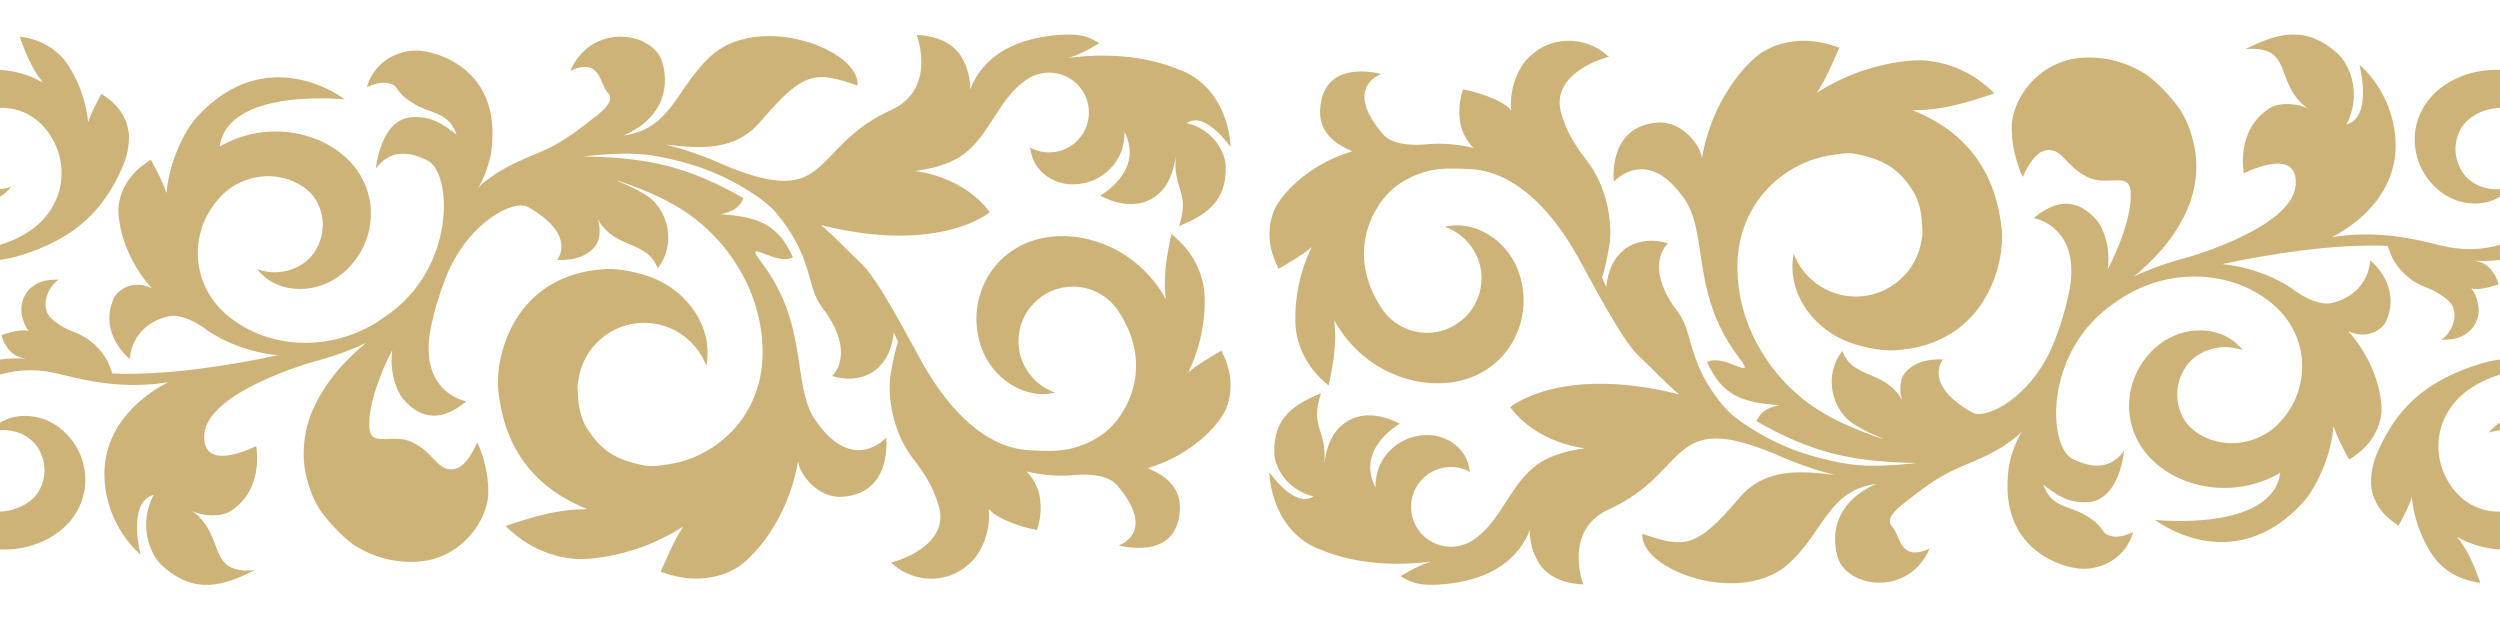 <?xml version="1.0" encoding="UTF-8"?>
<!DOCTYPE svg PUBLIC "-//W3C//DTD SVG 1.1//EN" "http://www.w3.org/Graphics/SVG/1.1/DTD/svg11.dtd">
<!-- Creator: CorelDRAW X5 -->
<svg xmlns="http://www.w3.org/2000/svg" xml:space="preserve" width="440mm" height="109.014mm" style="shape-rendering:geometricPrecision; text-rendering:geometricPrecision; image-rendering:optimizeQuality; fill-rule:evenodd; clip-rule:evenodd"
viewBox="0 0 440 109.014"
 xmlns:xlink="http://www.w3.org/1999/xlink">
 <defs>
  <style type="text/css">
   <![CDATA[
    .fil0 {fill:#CDB378;fill-rule:nonzero}
   ]]>
  </style>
 </defs>
 <g id="Layer_x0020_1">
  <g id="_698824632">
   <path id="_698824704" class="fil0" d="M-0 43.087c2.02,-0.595 3.949,-1.534 5.755,-2.801 1.934,-1.463 3.474,-3.377 4.33,-5.66 1.284,-3.385 0.874,-7.253 -0.877,-10.215 -0.424,-0.752 -0.929,-1.444 -1.482,-2.073 -0.551,-0.628 -1.129,-1.143 -1.765,-1.577 -1.249,-0.89 -2.668,-1.426 -4.038,-1.651 -0.662,-0.112 -1.305,-0.151 -1.922,-0.132l0 -6.668c1.027,0.048 2.076,0.194 3.131,0.456 1.51,0.366 3.022,0.959 4.433,1.773 -0.403,-0.537 -0.73,-0.966 -0.942,-1.289 -1.008,-1.506 -1.703,-3.033 -2.22,-4.318 -0.51,-1.261 -0.943,-2.49 -0.943,-2.49 0,0 1.341,0.128 2.795,0.628 1.433,0.502 3.279,1.468 4.785,3.151 0.755,0.842 2.046,2.767 3.054,5.359 0.69,1.746 1.212,3.802 1.427,5.916 0.286,-0.898 0.678,-1.752 1.047,-2.521 0.6,-1.219 1.271,-2.45 1.271,-2.45 0,0 1.271,0.718 2.373,1.852 1.094,1.12 2.233,2.892 2.45,5.06 0.115,1.09 0.013,3.37 -1.059,5.865 -3.46,8.073 -8.78,12.759 -17.869,15.602 -1.246,0.39 -2.497,0.666 -3.732,0.835l0 -2.65zm0 -9.794c1.015,-0.097 1.964,-0.413 1.964,-0.413 0,0 -0.734,0.948 -1.828,1.66 -0.044,0.028 -0.089,0.057 -0.136,0.085l0 -1.332z"/>
   <path id="_698824872" class="fil0" d="M208.823 21.647c4.862,1.179 6.832,5.31 6.905,7.564 0.215,6.489 -3.741,8.683 -8.231,10.604 2.052,-6.204 -1.144,-6.322 -0.557,-12.491 -0.311,2.308 -1.073,6.193 -4.759,7.924 -3.98,1.878 -8.544,-0.821 -8.544,-0.821 0,0 7.845,-4.33 4.263,-11.223 0.015,0.327 0.012,0.64 -0.015,0.939 -0.083,1.162 -0.371,2.118 -0.672,2.833 -1.208,2.86 -3.806,4.687 -6.312,5.227 -1.23,0.289 -2.553,0.327 -3.709,0.079 -1.153,-0.24 -2.145,-0.702 -2.916,-1.252 -1.575,-1.1 -2.297,-2.461 -2.606,-3.415 -0.086,-0.266 -0.233,-0.891 -0.408,-1.653 1.001,0.549 2.145,0.862 3.369,0.862 3.874,0 7.013,-3.147 7.013,-7.023 0,-3.874 -3.139,-7.019 -7.013,-7.019 -1.397,0 -2.701,0.419 -3.796,1.122 -5.527,3.562 -6.783,11.085 -12.75,14.181 -2.146,1.122 -4.617,1.683 -7.002,2.011 9.479,1.405 13.058,7.243 13.108,7.259 -0.026,0.031 -8.895,7.482 -29.72,2.25 2.578,2.148 4.848,4.67 7.148,6.804 3.049,2.848 8.644,13.817 10.711,17.452 2.02,3.564 4.399,6.993 7.383,9.832 3.125,2.972 6.996,5.315 11.404,5.552 2.353,0.126 4.808,0.243 7.105,-0.231 2.282,-0.508 4.417,-1.499 6.239,-2.902 3.647,-2.807 9.084,-11.648 2.12,-21.725 -1.742,-2.386 -4.561,-3.95 -7.738,-3.95 -5.294,0 -9.597,4.309 -9.597,9.598 0,4.201 2.723,7.772 6.487,9.069 -0.541,0.12 -1.241,0.237 -1.984,0.257 -1.617,0.025 -4.056,-0.371 -6.56,-2.198 -1.244,-0.907 -2.476,-2.171 -3.441,-3.816 -0.982,-1.633 -1.62,-3.676 -1.819,-5.69 -0.474,-4.122 0.969,-9.042 4.706,-12.372 0.944,-0.833 2.248,-1.771 3.983,-2.503 1.695,-0.724 3.939,-1.232 6.232,-1.22 4.555,-0.077 10.355,1.773 14.715,6.24 1.397,1.406 2.624,3.054 3.613,4.875 -0.066,-0.835 -0.14,-1.525 -0.155,-2.015 -0.088,-2.312 0.198,-4.429 0.49,-6.162 0.283,-1.71 0.645,-3.323 0.645,-3.323 0,0 1.368,1.039 2.598,2.549 1.224,1.503 2.567,3.779 3.069,6.612 0.26,1.415 0.369,4.368 -0.276,7.848 -0.423,2.351 -1.228,4.916 -2.416,7.359 0.905,-0.794 1.907,-1.441 2.815,-2.032 1.468,-0.924 3.01,-1.804 3.01,-1.804 0,0 0.905,1.639 1.341,3.597 0.436,1.941 0.472,4.62 -0.743,7.121 -0.611,1.244 -2.332,3.524 -5.062,5.624 -2.29,1.8 -5.298,3.401 -8.512,4.335 0.826,0.47 5.959,2.077 5.673,7.339 -0.499,9.239 -10.767,6.251 -10.767,6.251 0,0 6.884,-2.203 -0.306,-10.607 -1.917,-2.243 -6.746,-1.838 -7.313,-1.775 -2.973,0.299 -5.824,0.043 -8.575,-0.617 -0.012,0 -0.035,-0.007 -0.05,-0.008 0.365,0.361 0.658,0.697 0.852,0.993 2.884,3.779 1.183,8.997 0.988,9.312 -0.318,-0.038 -5.01,-0.931 -7.828,-3.059 -0.168,-0.154 -0.392,-0.369 -0.638,-0.639 0.449,4.512 -1.821,8.329 -3.277,9.507 -3.512,3.379 -7.972,3.04 -10.287,2.153 -2.468,-0.872 -3.553,-2.26 -3.632,-2.224 0.162,-0.003 10.568,-2.687 8.385,-10.007 -1.598,-5.388 -4.514,-7.882 -5.708,-10.053 -2.562,-4.235 -3.441,-10.021 -2.624,-13.788 0.357,-2.155 0.817,-3.891 1.17,-5.031 -0.25,-0.542 -0.507,-1.091 -0.755,-1.644 -0.708,7.213 -6.088,9.174 -10.844,7.692 0,0 4.52,-3.904 -1.825,-12.17 -2.727,-3.559 -1.454,-8.897 -8.17,-16.712 -0.874,-1.014 -1.931,-1.849 -3.025,-2.614 -3.986,-2.784 -8.6,-4.964 -13.285,-6.17 -5.672,-1.456 -8.634,-1.927 -17.565,-0.989 11.586,0.2 18.412,1.753 28.315,7.371 -0.932,1.878 -2.107,2.342 -4.057,2.807 6.419,0.441 10.068,1.641 12.713,7.565 -2.804,1.681 -9.034,-3.669 -5.64,0.759 1.78,2.324 3.402,5.151 4.475,8.061 2.919,7.955 1.984,15.208 5.036,19.725 6.675,9.886 12.542,3.207 12.542,3.207 0,0 1.207,9.729 -7.633,10.411 -4.535,0.351 -7.842,-4.327 -7.848,-6.343 -0.708,4.204 -2.276,8.253 -4.186,11.408 -2.258,3.779 -4.87,6.301 -6.368,7.262 -2.972,1.913 -6.365,2.26 -8.889,1.998 -2.551,-0.249 -4.753,-1.139 -4.753,-1.139 0,0 0.888,-2.092 1.829,-4.083 0.603,-1.243 1.29,-2.592 2.145,-3.87 -2.904,1.867 -6.035,3.283 -8.945,4.163 -4.302,1.351 -8.046,1.655 -9.884,1.548 -3.654,-0.211 -6.735,-1.574 -8.823,-2.889 -2.099,-1.331 -3.62,-2.902 -3.62,-2.902 0,0 1.993,-0.704 4.107,-1.325 2.154,-0.63 4.797,-1.302 7.715,-1.545 0.634,-0.057 1.51,-0.074 2.586,-0.108 -10.177,-4.047 -14.771,-11.614 -15.714,-21.089 -0.514,-5.151 2.32,-20.205 18.94,-21.171 2.586,-0.145 6.545,0.778 8.756,1.77 2.217,0.972 4.01,2.331 5.336,3.761 2.689,2.897 3.562,5.926 3.762,7.979 0.148,1.47 -0.035,2.845 -0.155,3.531 -1.679,-4.42 -5.95,-7.57 -10.945,-7.57 -5.905,0 -10.799,4.397 -11.586,10.091 -0.121,0.502 -0.168,1.047 -0.121,1.67 0,0.04 0.006,0.084 0.012,0.13 0.041,2.56 0.507,5.232 1.946,7.141 2.341,3.587 5.074,5.178 9.824,6.077 1.338,0.256 2.745,0.005 4.122,-0.204 5.522,-0.771 10.838,-4.168 13.833,-9.208 1.51,-2.504 2.432,-5.367 2.718,-8.324 0.269,-2.965 -0.023,-6.115 -0.769,-9.033 -1.468,-5.89 -4.862,-11.046 -8.742,-14.694 -3.874,-3.711 -8.261,-5.744 -11.669,-7.133 -1.427,-0.587 -2.865,-1.105 -4.269,-1.565 -0.032,0.01 -0.065,0.026 -0.094,0.026 2.662,1.081 4.769,2.237 5.702,2.946 3.278,2.5 4.796,8.201 1.471,12.493 -1.846,-5.016 -7.49,-3.261 -10.517,-8.628 0.54,1.733 0.342,3.702 -0.498,4.751 -2.29,2.863 -6.687,2.378 -6.687,2.378 0,0 3.682,-4.319 -5.133,-9.307 -2.503,-1.415 -10.699,2.759 -14.508,12.537 -1.064,2.75 -1.902,5.526 -2.488,8.211 -2.603,12.047 6.159,13.452 6.159,13.452 -4.083,3.385 -7.724,3.482 -11.103,-0.368 -0.772,-0.889 -1.916,-3.235 -2.046,-6.133 -0.05,-0.82 -0.009,-1.664 0.1,-2.522 -2.005,3.942 -4.107,9.185 -4.046,13.222 0.028,4.344 3.999,1.176 7.711,3.066 3.709,1.895 4.275,4.843 6.861,4.708 2.584,0.006 4.357,-4.66 4.434,-4.734 0,0 2.168,4.247 1.931,9.466 -0.395,3.96 -3.576,9.211 -9.458,11.003 -1.468,0.442 -3.868,0.8 -6.911,0.347 -2.158,-0.307 -4.664,-1.156 -6.986,-2.6 0.079,0.113 -3.143,-1.985 -6.309,-6.42 -1.178,-1.964 -1.806,-3.631 -2.325,-5.723 -0.997,-4.071 -0.357,-8.376 1.032,-11.631 2.338,-5.392 6.094,-9.138 9.436,-11.948 -2.815,1.331 -6.016,2.483 -9.61,3.413 -0.018,0.007 -18.235,5.181 -18.825,12.622 -0.571,7.133 9.116,2.104 9.116,2.104 0,0 1.538,7.604 -4.526,11.465 -1.719,1.095 -5.041,0.893 -6.792,-0.075 6.165,4.369 2.332,11.239 11.091,10.462 -5.351,2.623 -10.525,4.533 -16.361,-0.856 -2.011,-1.855 -4.262,-6.97 -1.473,-12.4 -4.729,1.32 -2.258,10.479 -2.288,10.519 -0.024,-0.035 -5.693,-4.528 -6.318,-12.944 -0.625,-8.428 5.144,-14.275 11.15,-17.398 -5.821,0.946 -11.418,0.425 -17.106,-0.965 -1.501,-0.362 -2.934,-0.754 -4.468,-0.964 -2.762,-0.37 -5.447,-0.165 -7.988,0.585l0 -2.653c1.55,-0.213 3.074,-0.258 4.531,-0.152 -0.607,-0.111 -1.155,-0.275 -1.273,-0.328 -2.306,-0.889 -3.09,-3.861 -2.972,-3.861 0.178,0.05 2.476,-0.951 4.306,-0.774 0.119,0.023 0.276,0.059 0.461,0.11 -1.429,-1.881 -1.456,-4.192 -1.132,-5.11 0.636,-2.461 2.723,-3.475 3.98,-3.755 0.864,-0.196 2.486,-0.196 2.486,-0.196 -1.713,0.881 -3.665,4.761 -1.271,6.918 2.175,1.957 4.151,2.266 5.265,2.911 2.294,1.183 4.257,3.508 4.916,5.406 0.193,0.467 0.352,0.902 0.482,1.294 9.653,0.385 20.85,-1.459 29.134,-3.212 -6.462,-0.63 -11.215,-3.453 -12.79,-4.658 -0.412,-0.319 -3.956,-2.843 -6.618,-2.171 -6.64,1.68 -6.657,7.496 -6.657,7.496 0,0 -5.603,-4.357 -2.83,-10.684 0.59,-1.363 3.258,-3.412 6.684,-1.789 -2.075,-2.295 -3.658,-5.023 -4.593,-7.543 -1.122,-2.995 -1.374,-5.625 -1.238,-6.915 0.26,-2.554 1.595,-4.639 2.889,-5.959 1.294,-1.333 2.798,-2.183 2.798,-2.183 0,0 0.787,1.451 1.495,2.887 0.427,0.907 0.89,1.907 1.227,2.974 0.256,-2.495 0.873,-4.923 1.686,-6.973 1.182,-3.057 2.7,-5.33 3.6,-6.321 12.551,-13.792 26.122,-3.188 26.122,-3.188 0,0 -20.591,-2.176 -22.023,8.289 1.659,-0.97 3.442,-1.661 5.22,-2.095 5.614,-1.385 11.077,-0.017 14.632,2.249 1.807,1.12 3.335,2.603 4.316,4.013 1.007,1.419 1.58,2.79 1.907,3.9 1.321,4.45 0.062,9.033 -2.323,12.04 -1.139,1.497 -2.639,2.793 -4.204,3.605 -1.554,0.816 -3.143,1.217 -4.555,1.323 -2.868,0.217 -4.984,-0.655 -6.245,-1.468 -1.291,-0.838 -2.155,-1.958 -2.155,-1.958 0,0 1.385,0.461 2.727,0.517 1.342,0.046 3.099,-0.212 4.697,-1.116 0.796,-0.435 1.54,-1.025 2.139,-1.73 0.606,-0.699 1.045,-1.493 1.425,-2.477 0.722,-1.904 0.769,-4.047 0.021,-6.013 -0.401,-1.015 -1.059,-2.446 -2.907,-3.698 -1.878,-1.314 -4.767,-2.27 -8.048,-1.708 -1.613,0.263 -3.294,0.901 -4.768,1.941 -0.745,0.519 -1.424,1.122 -2.067,1.864 -0.663,0.741 -1.253,1.555 -1.754,2.434 -2.067,3.498 -2.547,8.061 -1.035,12.043 0.743,1.988 1.947,3.814 3.505,5.316 1.561,1.499 3.485,2.759 5.482,3.653 4.011,1.839 8.485,2.243 12.316,1.687 3.865,-0.527 7.076,-1.984 9.347,-3.4 0.483,-0.314 0.947,-0.65 1.427,-0.972 12.58,-8.438 11.88,-25.393 7.397,-27.543 -3.842,-1.841 -6.781,-1.545 -9.012,1.476 0,0 0.757,-8.786 6.439,-9.047 3.467,-0.158 5.259,1.177 7.778,3.073 -1.479,-4.206 -4.564,-3.513 -7.828,-5.622 -3.273,-2.115 -2.2,-2.889 -3.972,-3.386 -1.725,-0.524 -3.977,0.651 -3.977,0.651 0,0 0.268,-1.593 1.763,-3.334 1.382,-1.722 4.656,-3.616 8.288,-2.983 1.792,0.237 13.893,2.822 11.79,17.827 -0.082,0.62 -0.584,3.245 -2.341,6.408 0.463,-0.838 1.666,-1.606 2.423,-2.16 0.914,-0.667 1.893,-1.248 2.891,-1.781 2.037,-1.077 4.182,-1.904 6.299,-2.83 3.485,-1.539 6.439,-3.881 9.411,-6.221 2.474,-1.952 2.648,-3.136 1.828,-3.994 -1.442,-1.488 -1.229,-6.262 -6.557,-3.811 3.166,-7.488 12.297,-7.407 15.546,-2.882 1.097,1.528 3.532,10.008 -6.185,14.272 8.361,-1.188 9.114,-8.02 15.113,-13.769 8.491,-8.128 26.634,-1.363 26.06,4.969 -7.486,-2.59 -9.511,-2.54 -17.059,6.334 -4.537,5.327 -10.729,4.749 -16.792,4.04 3.293,0.8 6.785,2 10.478,3.662 19.027,7.917 14.846,-3.159 29.322,-9.75 8.114,-3.694 4.473,-13.172 4.473,-13.172 0,0 5.293,-0.086 7.695,3.575 0.66,1.015 1.783,3.225 1.701,6 1.756,-4.547 6.194,-9.046 16.236,-9.64 1.782,-0.099 3.37,0.064 4.494,0.482 1.135,0.424 2.015,1.015 2.015,1.015 0,0 -0.877,0.531 -1.824,1.047 -0.961,0.515 -2.14,1.107 -3.508,1.515 -0.012,0.007 -0.015,0.015 -0.024,0.015 6.374,-0.83 13.372,-0.396 19.199,2.002 0.956,0.325 1.887,0.767 2.757,1.337 6.492,4.303 6.48,12.314 6.492,12.347 -0.038,0 -4.399,-6.437 -7.751,-4.213zm-208.823 68.389c1.98,-0.063 3.693,-0.736 4.909,-1.591 1.571,-1.062 2.124,-2.272 2.46,-3.133 0.643,-1.659 0.606,-3.489 -0.007,-5.099 -0.329,-0.837 -0.702,-1.515 -1.215,-2.109 -0.51,-0.596 -1.141,-1.095 -1.813,-1.471 -1.359,-0.755 -2.851,-0.978 -3.989,-0.937 -0.115,0.005 -0.23,0.013 -0.345,0.024l0 -1.331c1.083,-0.664 2.829,-1.339 5.162,-1.166 1.2,0.092 2.544,0.428 3.868,1.13 1.327,0.685 2.6,1.785 3.563,3.054 2.021,2.553 3.095,6.438 1.971,10.217 -0.28,0.943 -0.764,2.106 -1.622,3.308 -0.829,1.196 -2.124,2.451 -3.659,3.404 -2.343,1.5 -5.674,2.536 -9.284,2.364l0 -6.663z"/>
   <path id="_698825040" class="fil0" d="M231.177 87.362c-4.866,-1.168 -6.835,-5.31 -6.905,-7.559 -0.218,-6.494 3.738,-8.689 8.226,-10.603 -2.052,6.202 1.15,6.324 0.563,12.487 0.312,-2.31 1.073,-6.189 4.761,-7.922 3.971,-1.875 8.538,0.824 8.538,0.824 0,0 -7.842,4.323 -4.263,11.223 -0.009,-0.331 -0.006,-0.647 0.021,-0.943 0.081,-1.16 0.372,-2.115 0.669,-2.83 1.212,-2.861 3.806,-4.694 6.318,-5.231 1.224,-0.29 2.553,-0.322 3.697,-0.081 1.161,0.243 2.152,0.707 2.923,1.254 1.573,1.103 2.292,2.458 2.602,3.417 0.088,0.268 0.233,0.89 0.413,1.65 -1.002,-0.547 -2.146,-0.856 -3.367,-0.856 -3.878,0 -7.026,3.145 -7.026,7.015 0,3.878 3.147,7.025 7.026,7.025 1.395,0 2.698,-0.416 3.794,-1.124 5.525,-3.562 6.778,-11.083 12.748,-14.183 2.143,-1.12 4.617,-1.686 7.002,-2.012 -9.479,-1.402 -13.049,-7.242 -13.107,-7.256 0.025,-0.037 8.893,-7.489 29.72,-2.246 -2.586,-2.151 -4.85,-4.669 -7.153,-6.806 -3.046,-2.85 -8.638,-13.819 -10.708,-17.453 -2.02,-3.567 -4.399,-6.991 -7.386,-9.834 -3.119,-2.971 -6.993,-5.314 -11.398,-5.55 -2.356,-0.121 -4.811,-0.247 -7.108,0.235 -2.281,0.507 -4.423,1.498 -6.242,2.903 -3.647,2.805 -9.081,11.646 -2.117,21.724 1.744,2.385 4.555,3.946 7.735,3.946 5.291,0 9.598,-4.307 9.598,-9.596 0,-4.203 -2.718,-7.771 -6.489,-9.069 0.544,-0.122 1.247,-0.241 1.987,-0.257 1.619,-0.023 4.049,0.365 6.569,2.193 1.238,0.909 2.463,2.175 3.429,3.819 0.985,1.634 1.617,3.672 1.819,5.692 0.475,4.113 -0.964,9.038 -4.702,12.37 -0.938,0.834 -2.25,1.773 -3.977,2.499 -1.704,0.73 -3.945,1.24 -6.239,1.228 -4.558,0.074 -10.354,-1.776 -14.713,-6.244 -1.399,-1.406 -2.626,-3.058 -3.613,-4.876 0.068,0.84 0.141,1.529 0.156,2.019 0.088,2.307 -0.201,4.428 -0.489,6.157 -0.286,1.713 -0.649,3.327 -0.649,3.327 0,0 -1.362,-1.04 -2.598,-2.549 -1.221,-1.509 -2.568,-3.782 -3.069,-6.617 -0.257,-1.417 -0.369,-4.365 0.279,-7.843 0.42,-2.353 1.228,-4.921 2.413,-7.357 -0.911,0.789 -1.908,1.43 -2.813,2.029 -1.465,0.921 -3.01,1.8 -3.01,1.8 0,0 -0.906,-1.633 -1.341,-3.593 -0.439,-1.944 -0.472,-4.619 0.737,-7.119 0.616,-1.248 2.335,-3.528 5.068,-5.63 2.285,-1.794 5.292,-3.396 8.512,-4.331 -0.826,-0.469 -5.964,-2.08 -5.677,-7.34 0.499,-9.244 10.768,-6.253 10.768,-6.253 0,0 -6.884,2.206 0.307,10.61 1.916,2.241 6.747,1.833 7.315,1.777 2.978,-0.304 5.823,-0.047 8.57,0.607 0.015,0.006 0.038,0.015 0.047,0.018 -0.354,-0.36 -0.652,-0.697 -0.849,-0.995 -2.883,-3.778 -1.182,-8.998 -0.985,-9.311 0.312,0.038 5.003,0.924 7.823,3.057 0.175,0.152 0.397,0.372 0.638,0.638 -0.448,-4.509 1.821,-8.33 3.284,-9.509 3.509,-3.374 7.969,-3.042 10.279,-2.148 2.478,0.87 3.551,2.255 3.637,2.219 -0.161,0.006 -10.568,2.691 -8.382,10.007 1.598,5.392 4.514,7.884 5.7,10.054 2.567,4.239 3.442,10.023 2.628,13.793 -0.354,2.157 -0.82,3.892 -1.167,5.028 0.246,0.539 0.504,1.092 0.755,1.646 0.702,-7.218 6.082,-9.175 10.842,-7.697 0,0 -4.53,3.908 1.823,12.173 2.73,3.557 1.454,8.892 8.167,16.712 0.871,1.01 1.931,1.844 3.031,2.615 3.983,2.78 8.6,4.96 13.279,6.168 5.675,1.456 8.638,1.921 17.569,0.989 -11.587,-0.197 -18.406,-1.756 -28.315,-7.376 0.932,-1.87 2.104,-2.339 4.057,-2.803 -6.424,-0.437 -10.059,-1.643 -12.719,-7.565 2.81,-1.681 9.037,3.672 5.646,-0.76 -1.784,-2.327 -3.402,-5.148 -4.473,-8.057 -2.929,-7.955 -1.99,-15.216 -5.041,-19.731 -6.669,-9.88 -12.545,-3.201 -12.545,-3.201 0,0 -1.2,-9.729 7.639,-10.414 4.534,-0.353 7.839,4.329 7.848,6.341 0.706,-4.204 2.273,-8.257 4.189,-11.405 2.258,-3.778 4.873,-6.301 6.368,-7.266 2.972,-1.91 6.357,-2.256 8.886,-1.997 2.544,0.251 4.751,1.143 4.751,1.143 0,0 -0.889,2.092 -1.827,4.083 -0.604,1.241 -1.288,2.589 -2.14,3.864 2.892,-1.862 6.029,-3.281 8.939,-4.162 4.301,-1.35 8.047,-1.653 9.883,-1.545 3.659,0.211 6.74,1.571 8.824,2.889 2.099,1.328 3.622,2.903 3.622,2.903 0,0 -1.997,0.699 -4.11,1.321 -2.151,0.636 -4.792,1.308 -7.717,1.549 -0.628,0.059 -1.509,0.076 -2.583,0.105 10.176,4.046 14.768,11.613 15.716,21.093 0.511,5.147 -2.322,20.204 -18.946,21.166 -2.586,0.146 -6.538,-0.772 -8.752,-1.761 -2.217,-0.975 -4.008,-2.336 -5.336,-3.77 -2.69,-2.894 -3.562,-5.927 -3.765,-7.979 -0.146,-1.472 0.032,-2.838 0.159,-3.527 1.671,4.42 5.949,7.565 10.944,7.565 5.905,0 10.8,-4.393 11.587,-10.089 0.124,-0.5 0.168,-1.049 0.124,-1.671 0,-0.039 -0.012,-0.084 -0.015,-0.126 -0.043,-2.565 -0.504,-5.232 -1.943,-7.143 -2.344,-3.587 -5.08,-5.176 -9.827,-6.078 -1.339,-0.255 -2.745,-0.007 -4.125,0.203 -5.519,0.771 -10.838,4.176 -13.833,9.208 -1.504,2.504 -2.432,5.365 -2.715,8.327 -0.268,2.962 0.027,6.115 0.766,9.03 1.473,5.888 4.865,11.05 8.745,14.69 3.874,3.71 8.265,5.746 11.672,7.136 1.427,0.583 2.86,1.108 4.269,1.568 0.029,-0.015 0.062,-0.027 0.094,-0.029 -2.662,-1.078 -4.773,-2.238 -5.705,-2.948 -3.273,-2.498 -4.798,-8.196 -1.474,-12.488 1.849,5.016 7.489,3.257 10.52,8.63 -0.535,-1.736 -0.342,-3.705 0.492,-4.754 2.292,-2.861 6.701,-2.376 6.701,-2.376 0,0 -3.691,4.315 5.124,9.305 2.506,1.414 10.696,-2.764 14.503,-12.534 1.073,-2.755 1.912,-5.531 2.488,-8.211 2.606,-12.049 -6.162,-13.455 -6.162,-13.455 4.092,-3.385 7.733,-3.483 11.109,0.369 0.775,0.89 1.919,3.231 2.046,6.127 0.047,0.824 0.012,1.669 -0.097,2.524 2.005,-3.94 4.107,-9.182 4.045,-13.219 -0.029,-4.349 -3.995,-1.176 -7.71,-3.067 -3.715,-1.895 -4.275,-4.839 -6.861,-4.704 -2.586,-0.014 -4.354,4.655 -4.434,4.733 0,0 -2.171,-4.249 -1.928,-9.471 0.389,-3.956 3.576,-9.214 9.459,-11.002 1.464,-0.443 3.858,-0.797 6.903,-0.343 2.161,0.307 4.67,1.16 6.987,2.595 -0.077,-0.108 3.143,1.989 6.312,6.421 1.173,1.966 1.801,3.634 2.317,5.721 1.002,4.076 0.363,8.38 -1.026,11.636 -2.342,5.385 -6.097,9.138 -9.437,11.944 2.818,-1.331 6.008,-2.484 9.611,-3.411 0.018,-0.004 18.237,-5.18 18.825,-12.624 0.569,-7.129 -9.114,-2.106 -9.114,-2.106 0,0 -1.54,-7.601 4.523,-11.458 1.72,-1.097 5.043,-0.892 6.788,0.077 -6.165,-4.371 -2.32,-11.247 -11.085,-10.471 5.351,-2.616 10.531,-4.526 16.357,0.856 2.015,1.862 4.269,6.978 1.477,12.406 4.727,-1.318 2.26,-10.482 2.288,-10.522 0.021,0.039 5.693,4.526 6.319,12.95 0.624,8.422 -5.149,14.272 -11.15,17.396 5.821,-0.947 11.413,-0.423 17.107,0.962 1.498,0.366 2.93,0.757 4.46,0.962 2.765,0.372 5.451,0.167 7.993,-0.582l0 2.65c-1.552,0.213 -3.078,0.258 -4.537,0.151 0.613,0.114 1.165,0.277 1.28,0.33 2.305,0.893 3.084,3.863 2.975,3.863 -0.186,-0.051 -2.481,0.949 -4.312,0.772 -0.119,-0.02 -0.273,-0.057 -0.459,-0.114 1.427,1.89 1.457,4.194 1.135,5.119 -0.643,2.454 -2.724,3.469 -3.986,3.747 -0.867,0.199 -2.477,0.199 -2.477,0.199 1.713,-0.876 3.662,-4.761 1.265,-6.918 -2.179,-1.949 -4.151,-2.266 -5.266,-2.913 -2.294,-1.18 -4.254,-3.509 -4.915,-5.402 -0.201,-0.475 -0.352,-0.902 -0.483,-1.301 -9.653,-0.382 -20.85,1.466 -29.138,3.217 6.467,0.627 11.221,3.446 12.791,4.655 0.414,0.318 3.957,2.846 6.617,2.174 6.643,-1.681 6.663,-7.495 6.663,-7.495 0,0 5.594,4.353 2.827,10.681 -0.593,1.367 -3.258,3.416 -6.681,1.785 2.064,2.302 3.656,5.026 4.584,7.548 1.129,2.997 1.38,5.626 1.244,6.915 -0.26,2.552 -1.595,4.641 -2.889,5.965 -1.294,1.327 -2.801,2.177 -2.801,2.177 0,0 -0.787,-1.45 -1.492,-2.884 -0.43,-0.906 -0.896,-1.915 -1.23,-2.973 -0.254,2.49 -0.873,4.915 -1.686,6.965 -1.185,3.061 -2.698,5.33 -3.6,6.324 -12.545,13.794 -26.116,3.184 -26.116,3.184 0,0 20.588,2.189 22.019,-8.278 -1.661,0.962 -3.439,1.658 -5.22,2.091 -5.607,1.385 -11.08,0.017 -14.638,-2.255 -1.804,-1.117 -3.329,-2.597 -4.308,-4.008 -1.013,-1.417 -1.583,-2.796 -1.91,-3.906 -1.324,-4.45 -0.062,-9.03 2.323,-12.037 1.141,-1.492 2.636,-2.79 4.201,-3.602 1.557,-0.818 3.146,-1.224 4.555,-1.327 2.866,-0.22 4.986,0.657 6.247,1.473 1.288,0.834 2.152,1.956 2.152,1.956 0,0 -1.383,-0.462 -2.724,-0.515 -1.344,-0.052 -3.096,0.211 -4.7,1.109 -0.793,0.438 -1.536,1.029 -2.134,1.73 -0.606,0.701 -1.047,1.499 -1.427,2.481 -0.722,1.899 -0.767,4.048 -0.021,6.009 0.401,1.016 1.056,2.446 2.91,3.701 1.875,1.317 4.767,2.269 8.046,1.713 1.616,-0.271 3.287,-0.903 4.762,-1.944 0.752,-0.521 1.43,-1.12 2.071,-1.861 0.663,-0.744 1.258,-1.562 1.753,-2.442 2.067,-3.492 2.544,-8.055 1.035,-12.039 -0.74,-1.986 -1.946,-3.815 -3.502,-5.313 -1.564,-1.504 -3.485,-2.765 -5.478,-3.656 -4.019,-1.835 -8.488,-2.246 -12.321,-1.692 -3.866,0.527 -7.076,1.99 -9.343,3.408 -0.489,0.305 -0.955,0.648 -1.427,0.969 -12.582,8.439 -11.882,25.393 -7.4,27.541 3.842,1.844 6.778,1.545 9.013,-1.475 0,0 -0.758,8.788 -6.443,9.049 -3.466,0.154 -5.252,-1.177 -7.779,-3.078 1.48,4.209 4.564,3.514 7.836,5.623 3.27,2.115 2.197,2.895 3.969,3.385 1.726,0.528 3.974,-0.646 3.974,-0.646 0,0 -0.266,1.59 -1.76,3.329 -1.381,1.724 -4.658,3.621 -8.285,2.992 -1.795,-0.237 -13.902,-2.832 -11.796,-17.833 0.091,-0.621 0.59,-3.252 2.347,-6.409 -0.466,0.834 -1.669,1.605 -2.429,2.157 -0.917,0.67 -1.887,1.251 -2.886,1.783 -2.04,1.081 -4.189,1.907 -6.299,2.831 -3.483,1.534 -6.44,3.879 -9.412,6.218 -2.477,1.956 -2.645,3.138 -1.823,3.994 1.437,1.492 1.225,6.266 6.553,3.815 -3.166,7.487 -12.3,7.407 -15.546,2.881 -1.097,-1.535 -3.529,-10.009 6.185,-14.273 -8.361,1.188 -9.113,8.021 -15.116,13.767 -8.491,8.135 -26.632,1.367 -26.057,-4.971 7.486,2.596 9.511,2.541 17.059,-6.333 4.534,-5.325 10.729,-4.748 16.79,-4.037 -3.296,-0.798 -6.793,-1.997 -10.48,-3.661 -19.024,-7.919 -14.843,3.156 -29.317,9.751 -8.112,3.689 -4.477,13.174 -4.477,13.174 0,0 -5.289,0.083 -7.695,-3.576 -0.656,-1.015 -1.781,-3.223 -1.698,-6.001 -1.754,4.548 -6.194,9.045 -16.239,9.637 -1.778,0.105 -3.367,-0.061 -4.49,-0.478 -1.132,-0.424 -2.017,-1.015 -2.017,-1.015 0,0 0.881,-0.537 1.822,-1.051 0.958,-0.513 2.146,-1.103 3.517,-1.516 0.003,0 0.012,-0.009 0.019,-0.009 -6.379,0.828 -13.372,0.394 -19.204,-2.006 -0.958,-0.322 -1.884,-0.764 -2.76,-1.334 -6.486,-4.302 -6.48,-12.315 -6.489,-12.349 0.043,0 4.408,6.439 7.754,4.209zm208.823 -68.384c-1.981,0.062 -3.695,0.733 -4.906,1.584 -1.573,1.061 -2.131,2.276 -2.469,3.141 -0.637,1.659 -0.603,3.485 0.016,5.099 0.321,0.834 0.696,1.513 1.206,2.109 0.51,0.591 1.144,1.09 1.815,1.464 1.361,0.763 2.853,0.985 3.991,0.942 0.116,-0.005 0.233,-0.013 0.348,-0.024l0 1.332c-1.083,0.663 -2.827,1.341 -5.165,1.164 -1.2,-0.089 -2.538,-0.43 -3.865,-1.123 -1.33,-0.688 -2.595,-1.789 -3.566,-3.06 -2.015,-2.551 -3.088,-6.437 -1.968,-10.215 0.277,-0.942 0.764,-2.105 1.619,-3.314 0.834,-1.189 2.129,-2.451 3.665,-3.396 2.344,-1.5 5.675,-2.539 9.281,-2.37l0 6.668z"/>
   <path id="_698825208" class="fil0" d="M440 65.928c-2.02,0.596 -3.949,1.535 -5.757,2.802 -1.933,1.459 -3.478,3.377 -4.33,5.659 -1.282,3.386 -0.873,7.252 0.879,10.216 0.424,0.748 0.929,1.437 1.486,2.074 0.548,0.627 1.123,1.139 1.756,1.576 1.254,0.884 2.676,1.424 4.046,1.652 0.661,0.112 1.303,0.151 1.919,0.131l0 6.663c-1.028,-0.049 -2.078,-0.196 -3.134,-0.458 -1.508,-0.362 -3.019,-0.952 -4.428,-1.768 0.402,0.533 0.725,0.961 0.938,1.291 1.011,1.504 1.704,3.032 2.221,4.313 0.515,1.261 0.942,2.495 0.942,2.495 0,0 -1.341,-0.128 -2.789,-0.638 -1.436,-0.492 -3.279,-1.456 -4.791,-3.144 -0.752,-0.843 -2.046,-2.764 -3.051,-5.363 -0.696,-1.738 -1.218,-3.796 -1.429,-5.914 -0.282,0.904 -0.676,1.753 -1.041,2.519 -0.6,1.22 -1.269,2.457 -1.269,2.457 0,0 -1.277,-0.718 -2.376,-1.86 -1.103,-1.113 -2.235,-2.889 -2.453,-5.052 -0.115,-1.094 -0.016,-3.371 1.055,-5.865 3.457,-8.077 8.781,-12.754 17.872,-15.604 1.248,-0.391 2.498,-0.667 3.733,-0.836l0 2.653zm0 9.793c-1.017,0.098 -1.97,0.411 -1.97,0.411 0,0 0.734,-0.953 1.831,-1.655 0.045,-0.029 0.091,-0.058 0.139,-0.087l0 1.331z"/>
  </g>
 </g>
</svg>
